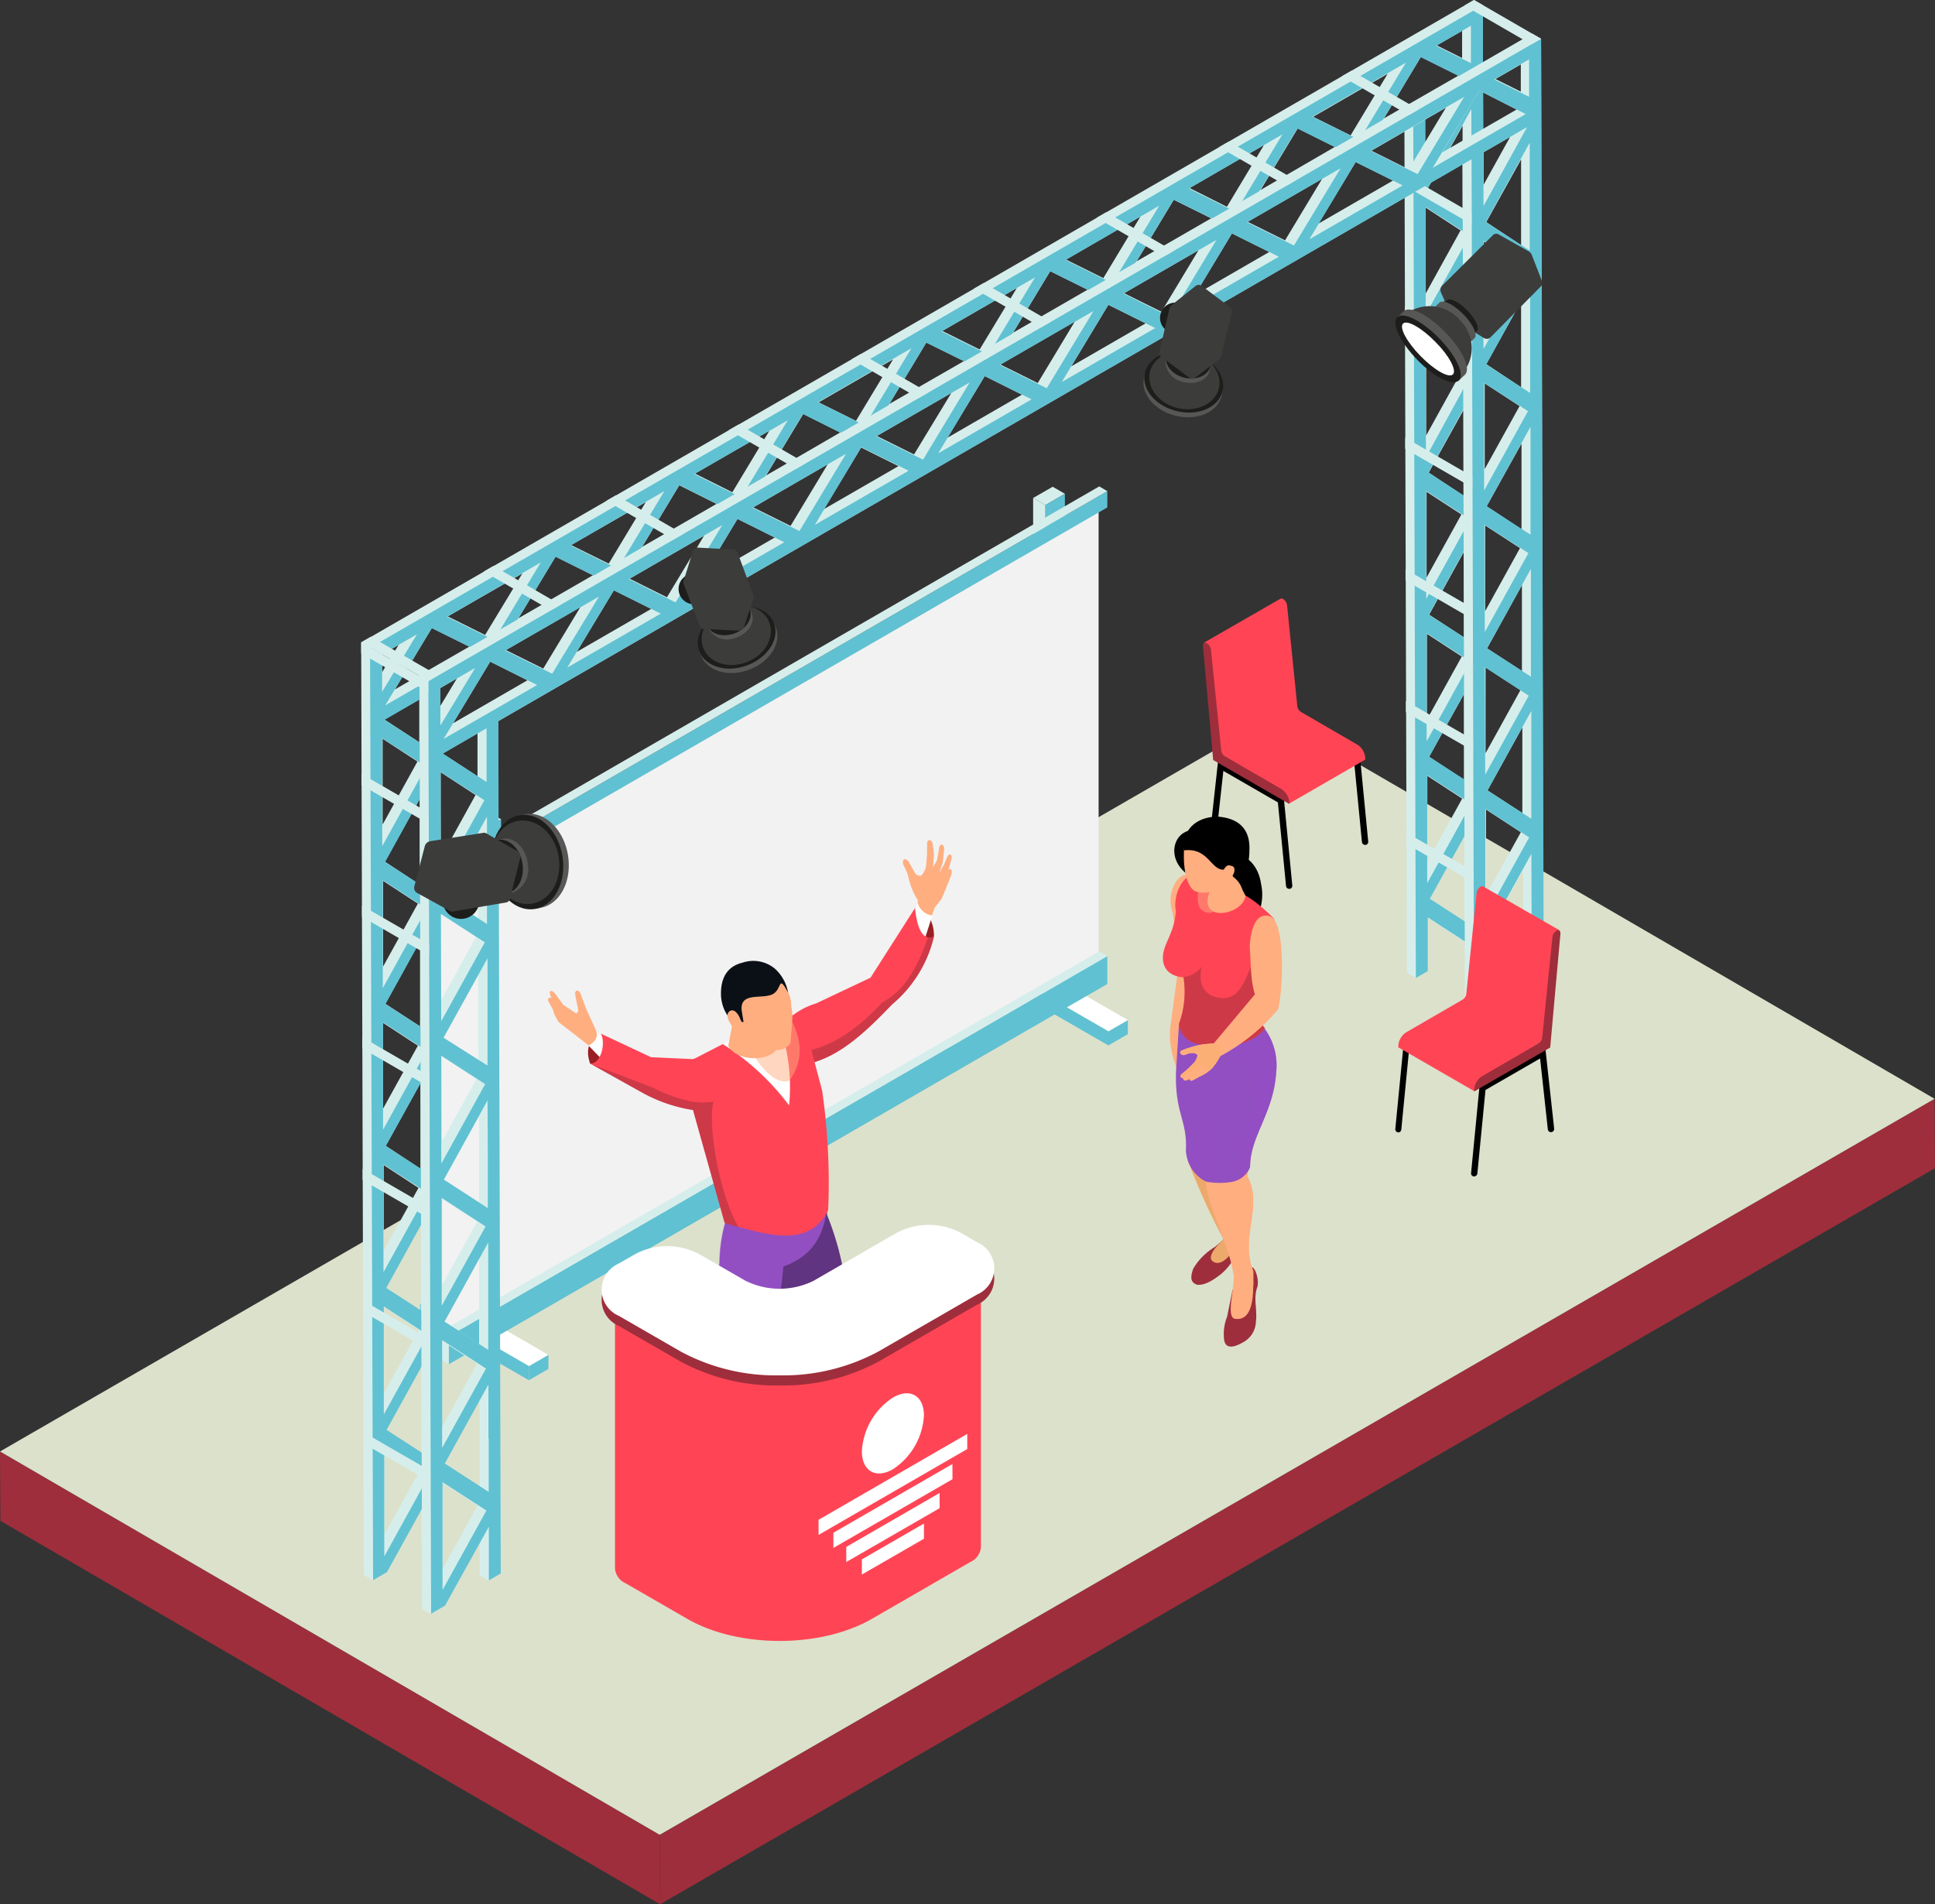 <svg xmlns="http://www.w3.org/2000/svg" viewBox="0 0 277.83 273.42"><rect x="0" y="0" width="277.83" height="273.42" fill="#333333" stroke="none"/><defs><style>.cls-1{isolation:isolate;}.cls-2,.cls-21{fill:#9e2e3b;}.cls-3{fill:#dce1cb;}.cls-4{fill:#60c1d2;}.cls-5{fill:#fff;}.cls-6{fill:#d6eeeb;}.cls-7{fill:#878787;}.cls-8{fill:#f2f2f2;}.cls-12,.cls-9{fill:#3c3c3b;}.cls-10,.cls-13{fill:#1d1d1b;}.cls-11{fill:#575756;}.cls-12,.cls-13,.cls-17,.cls-21,.cls-22{mix-blend-mode:multiply;}.cls-14{fill:#0b1017;}.cls-15{fill:#603480;}.cls-16,.cls-17{fill:#924fc2;}.cls-17,.cls-21,.cls-22{opacity:0.5;}.cls-18{fill:#991f24;}.cls-19,.cls-22{fill:#ffae80;}.cls-20{fill:#ff4555;}.cls-23{fill:#ff612e;}.cls-24{fill:#eda96b;}.cls-25{fill:#fcaf75;}</style></defs><g class="cls-1"><g id="Layer_2" data-name="Layer 2"><g id="Layer_1-2" data-name="Layer 1"><g class="cls-1"><polygon class="cls-2" points="0 208.41 0.06 218.37 94.78 273.42 94.72 263.45 0 208.41"/><polygon class="cls-2" points="94.72 263.45 94.78 273.42 277.83 167.73 277.77 157.77 94.72 263.45"/><polygon class="cls-3" points="0 208.41 94.72 263.45 277.77 157.77 183.05 102.72 0 208.41"/></g><polygon class="cls-4" points="159.14 148.08 159.14 150.11 161.94 148.49 161.94 146.46 159.14 148.08"/><polygon class="cls-5" points="143.52 139.06 159.14 148.08 161.94 146.46 146.32 137.44 143.52 139.06"/><polygon class="cls-4" points="159.14 148.08 159.14 150.11 143.52 141.09 143.52 139.06 159.14 148.08"/><polygon class="cls-6" points="69.14 119.26 67.39 118.24 70.19 116.63 71.95 117.64 69.14 119.26"/><polygon class="cls-4" points="69.14 137.29 69.14 119.26 71.95 117.64 71.95 135.68 69.14 137.29"/><polygon class="cls-7" points="69.14 119.26 67.39 118.24 67.39 136.28 69.14 137.29 69.14 119.26"/><polygon class="cls-6" points="150.1 72.52 148.34 71.5 151.15 69.89 152.9 70.9 150.1 72.52"/><polygon class="cls-4" points="150.1 90.56 150.1 72.52 152.9 70.9 152.9 88.94 150.1 90.56"/><polygon class="cls-6" points="150.1 72.52 148.34 71.5 148.34 89.54 150.1 90.56 150.1 72.52"/><polygon class="cls-4" points="75.94 196.15 75.94 198.18 78.74 196.56 78.74 194.53 75.94 196.15"/><polygon class="cls-5" points="60.32 187.13 75.94 196.15 78.74 194.53 63.12 185.51 60.32 187.13"/><polygon class="cls-4" points="75.94 196.15 75.94 198.18 60.32 189.16 60.32 187.13 75.94 196.15"/><polygon class="cls-8" points="63.19 126.68 63.19 192.54 157.74 137.95 157.74 72.08 63.19 126.68"/><polygon class="cls-4" points="64.43 191.87 64.43 195.89 158.99 141.29 158.99 137.28 64.43 191.87"/><polygon class="cls-6" points="63.27 191.2 64.43 191.87 158.99 137.28 157.83 136.6 63.27 191.2"/><polygon class="cls-6" points="64.43 191.87 64.43 195.89 63.27 195.22 63.27 191.2 64.43 191.87"/><polygon class="cls-4" points="64.43 125.11 64.43 127.45 158.99 72.86 158.99 70.52 64.43 125.11"/><polygon class="cls-6" points="63.27 124.44 64.43 125.11 158.99 70.52 157.83 69.84 63.27 124.44"/><polygon class="cls-7" points="64.43 125.11 64.43 127.45 63.27 126.78 63.27 124.44 64.43 125.11"/><path class="cls-6" d="M51.86,92.25l.38,133.89,1.27.74,2-1.17,5-9.06,0,4.69,1.27.74,1.71-1L63.19,98.71,201.65,18.76,202,139.68l1.27.74,1.71-1,0-7.62,5,3.26,1.27.74,2-1.18L212.91.74,211.64,0Zm3,1.71,2.37-1.36-2.36,3.91ZM204.63,17.05l3.81-2.21-3.8,6.89Zm.57,91.61,5-9,0,12.3Zm0-20.4,5-9.05,0,12.3Zm-.06-20.4,5-9,0,12.31ZM205,47.46l5-9.05,0,12.31ZM205,27.06l5-9,0,12.31ZM206.3,6.52l3.63-2.09v3.9Zm4,125.79-5-3.26,5-9.05Zm-5.36-8.59,0-12.31,5,3.26Zm-.06-20.4,0-12.31,5,3.26Zm-.05-20.4,0-12.3,5,3.25Zm-.06-20.39,0-12.31,5,3.26Zm-.06-20.4,0-12.31,5,3.26Zm4.69-31.27L198.71,17,204,8.19Zm-15.48,8.58-5.37-2.67,10.69-6.17Zm-2.27,1.66L181,27.28l5.33-8.84Zm-15.49,8.59L170.8,27l10.68-6.17Zm-2.26,1.66L163.2,37.52l5.33-8.83Zm-15.48,8.58-5.36-2.66,10.68-6.17Zm-2.27,1.67-10.69,6.17,5.33-8.83Zm-15.49,8.58-5.36-2.66L146,41.35Zm-2.26,1.67L127.7,58,133,49.19ZM122.9,60.43l-5.36-2.66,10.69-6.17Zm-2.27,1.67L110,68.27l5.33-8.83Zm-15.48,8.58L99.79,68l10.69-6.17Zm-2.27,1.67L92.2,78.52l5.33-8.84ZM87.4,80.93,82,78.26,92.72,72.1ZM85.13,82.6,74.44,88.77l5.33-8.84ZM69.65,91.17l-5.36-2.66L75,82.34Zm-2.27,1.68L56.69,99,62,90.18ZM55.49,205.31l5-9.05,0,4.69,0,7.62Zm-.06-20.4,5-9v4.69l0,7.62Zm-.06-20.4,5-9v4.69l0,7.62Zm-.06-20.39,5-9.05v4.68l0,7.62Zm-.05-20.4,5-9,0,4.69,0,7.61Zm-.06-20.4,5-2.9,0,6.16Zm5,108-5,9,0-12.31ZM55.15,200l0-12.31,5,3.26Zm-.06-20.4,0-12.31,5,3.27ZM55,159.19l0-12.32,5,3.27ZM55,138.79l0-12.31,5,3.26Zm-.06-20.4,0-12.31,5,3.26Z"/><path class="cls-4" d="M213.29,134.63l-2,1.18L205,131.72l0,7.71-1.71,1L202.92,18,63.19,98.71l.35,122.38-1.71,1,0-7.71-6.26,11.34-2,1.17L53.13,93,212.91.74ZM55,162.21l6.26-11.34L55,146.79l0,15.42ZM211.35,56.52l-6.26,11.34,6.3,4.08,0-15.42Zm-142.6,37L62,90.18l-6.69,11.1,13.42-7.75Zm88.76-51.25-6.73-3.34L144.09,50l13.42-7.75ZM55,141.81l6.26-11.34-6.3-4.08,0,15.42Zm58.13-81.48L99.69,68.07l6.73,3.35,6.69-11.09Zm91.83,66.41,6.26-11.33-6.3-4.09,0,15.42Zm6.35-90.62L205,47.46l6.3,4.08,0-15.42Zm-6.41,70.23L211.14,95l-6.3-4.09,0,15.43ZM193,21.78l-6.73-3.34-6.69,11.09L193,21.78ZM175.26,32l-6.73-3.34-6.69,11.09L175.26,32Zm26.6-23-13.42,7.75,6.73,3.34,6.69-11.09Zm-71,41-13.42,7.75,6.73,3.34,6.69-11.09ZM86.5,83.28l-6.73-3.35L73.08,91,86.5,83.28ZM61.77,201.69l0-7.72-6.26,11.34,6.3,4.08,0-7.7Zm-6.34-16.78,6.3,4.08,0-7.7,0-7.72-6.26,11.34ZM104.25,73l-6.72-3.35-6.69,11.1L104.25,73Zm79.86-53.7L170.7,27.08l6.72,3.34,6.69-11.09Zm27.12-3.6L205,27.06l6.31,4.08-.05-15.41ZM54.93,121.41l6.26-11.34L54.88,106l0,15.41ZM211.4,76.92l-6.25,11.34,6.3,4.07,0-15.41Zm-6.58,9,6.26-11.34-6.3-4.08,0,15.42Zm0-20.4L211,54.22l-6.31-4.09.05,15.42ZM55.22,223.4l6.25-11.34L55.17,208l0,15.41ZM211.46,97.32l-6.26,11.34,6.31,4.07,0-15.41ZM55.1,182.6l6.26-11.33-6.3-4.08,0,15.41Zm156.46-49.47,0-15.41-6.26,11.33,6.3,4.08ZM55.16,203l6.26-11.33-6.31-4.08,0,15.41ZM166.36,29.58,153,37.33l6.73,3.34,6.68-11.09Zm44.4-18L204,8.19l-6.69,11.09,13.41-7.74ZM148.61,39.83l-13.42,7.75,6.73,3.34,6.69-11.09Zm-8.86,12.7L133,49.19l-6.68,11.09,13.41-7.75Zm-44.4,18L81.94,78.32l6.73,3.35,6.68-11.09ZM122,62.78l-6.72-3.34-6.69,11.09L122,62.78Zm-44.4,18L64.19,88.57l6.73,3.34L77.6,80.83ZM204.71,45.15,211,33.82l-6.3-4.09,0,15.42Zm-149.4,99,6.31,4.07,0-7.7,0-7.71-6.26,11.34Zm.06,20.39,6.3,4.08,0-7.7,0-7.71-6.26,11.33Zm-.11-40.79,6.3,4.07,0-7.7,0-7.71-6.25,11.34Zm-.06-20.4,6.3,4.08,0-7.71-6.28,3.63ZM204.65,24.76l6.25-11.34-6.27,3.63,0,7.71ZM211.2,3.69l-5,2.89,5,2.49V3.69ZM54.86,99.34l5-8.26-5,2.88v5.38Z"/><path class="cls-6" d="M60.23,97.08,60.61,231l1.27.74,2-1.17,5-9.06v4.69l1.27.74,1.71-1-.35-122.38L210,23.59l.34,120.92,1.27.74,1.71-1,0-7.62,5,3.26,1.27.74,2-1.18L221.27,5.57,220,4.83Zm3,1.71,2.37-1.37-2.36,3.92ZM213,21.87l3.82-2.2L213,26.56Zm.58,91.62,5-9.06,0,12.31Zm-.06-20.4,5-9.06,0,12.31Zm-.06-20.4,5-9,0,12.31Zm-.06-20.4,5-9,0,12.31Zm0-20.4,5-9,0,12.31Zm1.32-20.54,3.64-2.1v3.91Zm4,125.79-5-3.26,5-9Zm-5.36-8.59,0-12.31,5,3.26Zm-.06-20.4,0-12.31,5,3.26Zm-.06-20.4,0-12.3,5,3.25Zm-.06-20.4,0-12.3,5,3.26ZM213.06,47l0-12.31,5,3.26Zm4.69-31.27-10.68,6.16L212.4,13Zm-15.48,8.58-5.36-2.67,10.69-6.17ZM200,25.93,189.32,32.1l5.33-8.83Zm-15.49,8.58-5.36-2.66,10.68-6.17Zm-2.27,1.67-10.68,6.17,5.32-8.83Zm-15.48,8.58-5.36-2.66,10.68-6.17Zm-2.27,1.67L153.81,52.6l5.33-8.83ZM149,55l-5.36-2.66,10.68-6.17Zm-2.27,1.67-10.68,6.17L141.39,54Zm-15.49,8.58L125.9,62.6l10.69-6.17ZM129,66.93,118.31,73.1l5.33-8.84Zm-15.49,8.58-5.36-2.66,10.69-6.18Zm-2.27,1.67-10.68,6.17,5.33-8.84ZM95.76,85.76,90.4,83.09l10.69-6.17ZM93.5,87.43,82.81,93.6l5.33-8.84ZM78,96l-5.36-2.66,10.69-6.17Zm-2.27,1.68-10.68,6.17L70.38,95ZM63.85,210.14l5-9v4.69l0,7.62Zm-.06-20.4,5-9.05v4.69l0,7.62Zm0-20.4,5-9.05,0,4.69,0,7.62ZM63.68,149l5-9v4.68l0,7.62Zm-.06-20.4,5-9.05v4.68l0,7.62Zm-.06-20.4,5-2.9v6.16Zm5,108-5,9.06,0-12.31Zm-5.06-11.34,0-12.31,5,3.26Zm0-20.4,0-12.31,5,3.26ZM63.4,164l0-12.32,5,3.26Zm-.06-20.4,0-12.32,5,3.27Zm-.06-20.4,0-12.31,5,3.26Z"/><path class="cls-4" d="M221.65,139.46l-2,1.18-6.3-4.09,0,7.71-1.71,1-.35-122.39L71.55,103.54l.35,122.38-1.71,1,0-7.71L63.9,230.54l-2,1.17L61.5,97.81,221.27,5.57ZM63.41,167l6.25-11.34-6.3-4.08,0,15.42ZM219.71,61.35l-6.26,11.34,6.3,4.08,0-15.42Zm-142.6,37L70.38,95,63.69,106.1l13.42-7.74Zm88.76-51.25-6.73-3.34-6.69,11.09,13.42-7.75ZM63.35,146.64l6.26-11.34-6.31-4.08.05,15.42Zm58.12-81.48L108.05,72.9l6.73,3.35,6.69-11.09Zm91.83,66.41,6.26-11.33-6.3-4.09,0,15.42ZM219.65,41l-6.26,11.34,6.31,4.08,0-15.42Zm-6.4,70.22,6.25-11.33-6.3-4.09.05,15.42ZM201.38,26.61l-6.73-3.34L188,34.36l13.42-7.75ZM183.62,36.86l-6.73-3.34L170.2,44.61l13.42-7.75Zm26.61-22.95-13.42,7.75L203.54,25l6.69-11.09Zm-71,41L125.8,62.65,132.53,66l6.69-11.09ZM94.87,88.11l-6.73-3.35L81.45,95.85l13.42-7.74ZM70.13,206.52l0-7.72-6.26,11.34,6.3,4.08,0-7.7Zm-6.34-16.78,6.31,4.08,0-7.7,0-7.72-6.26,11.34ZM112.61,77.86l-6.72-3.35L99.2,85.6l13.41-7.74Zm79.87-53.7-13.42,7.75,6.73,3.34,6.69-11.09Zm27.12-3.6-6.26,11.33,6.3,4.08,0-15.41ZM63.29,126.24l6.26-11.34-6.3-4.07,0,15.41ZM219.77,81.75l-6.26,11.34,6.3,4.07,0-15.41Zm-6.58,9,6.26-11.33-6.31-4.08.05,15.41Zm-.06-20.39,6.26-11.33L213.09,55l0,15.42ZM63.58,228.23l6.26-11.34-6.3-4.07,0,15.41ZM219.83,102.15l-6.26,11.34,6.3,4.07,0-15.41ZM63.46,187.43l6.26-11.33L63.42,172l0,15.41ZM219.93,138l-.05-15.41-6.25,11.33,6.3,4.08ZM63.52,207.83l6.26-11.33-6.3-4.08,0,15.41ZM174.72,34.41l-13.41,7.74L168,45.5l6.68-11.09Zm44.4-18L212.4,13l-6.69,11.09,13.41-7.74ZM157,44.66,143.56,52.4l6.73,3.35L157,44.66Zm-8.85,12.7L141.39,54l-6.68,11.09,13.41-7.75Zm-44.4,18L90.31,83.15,97,86.5l6.69-11.09Zm26.65-7.8-6.73-3.35L117,75.36l13.42-7.75ZM86,85.66,72.55,93.4l6.73,3.34L86,85.66ZM213.07,50l6.26-11.33L213,34.56l0,15.42ZM63.68,149,70,153l0-7.7,0-7.71L63.68,149Zm.06,20.39,6.3,4.08,0-7.7L70,158l-6.25,11.33Zm-.12-40.79,6.3,4.07,0-7.7,0-7.71-6.26,11.34Zm-.06-20.4,6.3,4.08,0-7.71-6.28,3.63ZM213,29.59l6.26-11.34L213,21.87l0,7.72Zm6.55-21.07-5,2.89,5,2.49,0-5.38ZM63.23,104.17l5-8.27-5,2.89,0,5.38Z"/><polygon class="cls-6" points="210.25 0.8 219.88 6.37 221.27 5.57 211.64 0 210.25 0.8"/><polygon class="cls-6" points="192.65 10.96 202.28 16.53 203.68 15.72 194.04 10.16 192.65 10.96"/><polygon class="cls-6" points="175.05 21.12 184.69 26.68 186.08 25.88 176.44 20.32 175.05 21.12"/><polygon class="cls-6" points="157.45 31.27 167.09 36.84 168.48 36.04 158.84 30.47 157.45 31.27"/><polygon class="cls-6" points="139.86 41.43 149.49 47 150.88 46.2 141.25 40.63 139.86 41.43"/><polygon class="cls-6" points="122.26 51.59 131.89 57.16 133.28 56.35 123.65 50.79 122.26 51.59"/><polygon class="cls-6" points="104.66 61.75 114.29 67.31 115.68 66.51 106.05 60.95 104.66 61.75"/><polygon class="cls-6" points="87.06 71.91 96.69 77.47 98.08 76.67 88.45 71.1 87.06 71.91"/><polygon class="cls-6" points="69.46 82.06 79.1 87.63 80.48 86.83 70.85 81.26 69.46 82.06"/><polygon class="cls-6" points="51.86 92.22 61.5 97.79 62.89 96.98 53.25 91.42 51.86 92.22"/><polygon class="cls-6" points="51.86 92.22 61.5 97.79 61.5 99.39 51.86 93.82 51.86 92.22"/><polygon class="cls-6" points="51.91 111.12 61.55 116.69 61.55 118.29 51.91 112.73 51.91 111.12"/><polygon class="cls-6" points="51.97 130.03 61.6 135.59 61.6 137.2 51.97 131.63 51.97 130.03"/><polygon class="cls-6" points="52.02 148.93 61.65 154.5 61.65 156.1 52.02 150.53 52.02 148.93"/><polygon class="cls-6" points="52.07 167.83 61.7 173.4 61.7 175 52.07 169.44 52.07 167.83"/><polygon class="cls-6" points="52.12 186.73 61.75 192.3 61.75 193.9 52.12 188.34 52.12 186.73"/><polygon class="cls-6" points="52.17 205.64 61.8 211.2 61.8 212.81 52.17 207.24 52.17 205.64"/><polygon class="cls-6" points="204.59 26.73 211.29 30.6 211.29 32.2 203.2 27.53 204.59 26.73"/><polygon class="cls-6" points="201.71 43.94 211.34 49.5 211.34 51.11 201.71 45.54 201.71 43.94"/><polygon class="cls-6" points="201.76 62.84 211.4 68.41 211.4 70.01 201.76 64.44 201.76 62.84"/><polygon class="cls-6" points="201.81 81.74 211.45 87.31 211.45 88.91 201.81 83.34 201.81 81.74"/><polygon class="cls-6" points="201.86 100.64 211.5 106.21 211.5 107.81 201.86 102.25 201.86 100.64"/><polygon class="cls-6" points="201.91 119.55 211.55 125.11 211.55 126.72 201.91 121.15 201.91 119.55"/><path class="cls-9" d="M208.11,44.73,206.9,42a.89.89,0,0,1,.19-1l7.27-7.24a.67.67,0,0,1,.82-.1l4.36,2.46a1,1,0,0,1,.38.44l1.49,3.84a.63.63,0,0,1-.14.69L214,48.44a.74.74,0,0,1-.9.11l-2-1.22Z"/><path class="cls-10" d="M210.66,44.56c-1.19-1.21-2.49-1.85-2.92-1.44l-.73.67.37.37a5.87,5.87,0,0,0,1.45,2.17,6,6,0,0,0,2.11,1.49l.37.37.73-.67C212.47,47.1,211.85,45.78,210.66,44.56Z"/><path class="cls-10" d="M209.93,45.23c1.19,1.22,1.81,2.54,1.38,3s-1.73-.23-2.92-1.45-1.81-2.53-1.38-3S208.74,44,209.93,45.23Z"/><path class="cls-11" d="M210.11,45.13c-1.39-1.41-2.91-2.17-3.41-1.69l-.84.79.42.43a8.21,8.21,0,0,0,4.16,4.26l.42.44.85-.79C212.21,48.08,211.49,46.54,210.11,45.13Z"/><path class="cls-10" d="M209.26,45.91c1.38,1.42,2.1,3,1.61,3.44s-2-.27-3.41-1.68-2.1-3-1.61-3.44S207.87,44.5,209.26,45.91Z"/><path class="cls-9" d="M202.4,44.73a5.72,5.72,0,0,1,7.34,1.38,5.55,5.55,0,0,1,.61,7Z"/><path class="cls-11" d="M207.51,47.7c2.45,2.5,3.72,5.22,2.85,6.08s-3.57-.47-6-3-3.72-5.22-2.84-6.08S205.07,45.2,207.51,47.7Z"/><polygon class="cls-11" points="201.51 44.73 200.61 45.58 209.46 54.64 210.35 53.79 201.51 44.73"/><path class="cls-10" d="M206.62,48.56c2.45,2.5,3.72,5.22,2.84,6.07s-3.57-.47-6-3-3.72-5.21-2.85-6.07S204.17,46.06,206.62,48.56Z"/><path class="cls-12" d="M212.83,44.88l.93,2.44a.36.36,0,0,0,.59.13L220.74,41a.53.53,0,0,0,.11-.56l-1-2.64a.28.28,0,0,0-.45-.11L213,44.16A.69.69,0,0,0,212.83,44.88Z"/><path class="cls-5" d="M206.09,49.08c2,2,3.1,4.11,2.52,4.68s-2.65-.6-4.63-2.62-3.11-4.11-2.53-4.68S204.11,47.06,206.09,49.08Z"/><path class="cls-13" d="M68.82,129.28a2.62,2.62,0,1,1-2.65-2.58A2.62,2.62,0,0,1,68.82,129.28Z"/><path class="cls-11" d="M81.66,123.85c-.16-3.73-2.6-6.85-5.44-7a3.69,3.69,0,0,0-.88.07l-.79.15,0,.08c-2,.84-3.33,3.29-3.2,6.26.16,3.73,2.6,6.85,5.44,7h.07l0,.08.79-.15C80.09,129.89,81.81,127.19,81.66,123.85Z"/><path class="cls-10" d="M80.87,124c.16,3.73-2,6.67-4.85,6.56s-5.28-3.23-5.44-7,2-6.67,4.85-6.56S80.71,120.27,80.87,124Z"/><path class="cls-9" d="M80.31,124c.1,3.31-2,5.91-4.74,5.8s-5-2.88-5.1-6.19,2-5.91,4.74-5.8S80.21,120.68,80.31,124Z"/><path class="cls-11" d="M75.81,124.4c-.09-2.13-1.48-3.9-3.1-4a6.84,6.84,0,0,0-.79.12l-.45.08v.05a3.57,3.57,0,0,0-1.82,3.57c.09,2.12,1.48,3.9,3.1,4,0,0,.5,0,.5,0l.16,0A3.5,3.5,0,0,0,75.81,124.4Z"/><path class="cls-10" d="M75.07,124.56c.09,2.13-1.15,3.8-2.77,3.74s-3-1.84-3.09-4,1.14-3.8,2.76-3.73S75,122.44,75.07,124.56Z"/><path class="cls-9" d="M74.7,123.17l-1.48,5.9a.69.69,0,0,1-.55.51L65,130.88a.67.67,0,0,1-.39-.07l-4.72-2.6a.83.83,0,0,1-.4-.94l1.5-5.76a1,1,0,0,1,.8-.73l7.64-1.2a.62.62,0,0,1,.38.07l4.54,2.6A.83.83,0,0,1,74.7,123.17Z"/><path class="cls-12" d="M67,124.83,65.58,130a.22.22,0,0,0,.25.27l6.75-1.06a.43.43,0,0,0,.35-.32l1.3-5a.25.25,0,0,0-.28-.32l-6.57,1A.49.49,0,0,0,67,124.83Z"/><path class="cls-12" d="M60.14,127.61,64,129.76a.31.31,0,0,0,.45-.18l1.35-4.86a.48.48,0,0,0-.23-.54L61.63,122a.22.22,0,0,0-.33.14l-1.36,5A.41.41,0,0,0,60.14,127.61Z"/><path class="cls-10" d="M100.09,86.71a2.2,2.2,0,1,1,1.69-2.62A2.21,2.21,0,0,1,100.09,86.71Z"/><path class="cls-11" d="M106.72,96.42c3.06-.76,5.23-3.29,4.85-5.66a3.23,3.23,0,0,0-.2-.71l-.26-.64-.07,0c-1-1.5-3.27-2.2-5.7-1.59-3.06.75-5.23,3.29-4.85,5.65,0,0,0,0,0,.06l-.07,0,.26.63C101.47,96.13,104,97.1,106.72,96.42Z"/><path class="cls-10" d="M106.47,95.79c-3.06.76-5.85-.55-6.24-2.92s1.79-4.9,4.85-5.65,5.85.54,6.23,2.91S109.53,95,106.47,95.79Z"/><path class="cls-9" d="M106.38,95.33c-2.73.63-5.23-.69-5.59-3s1.54-4.62,4.26-5.26,5.23.69,5.59,3S109.1,94.69,106.38,95.33Z"/><path class="cls-11" d="M105.29,91.67c1.75-.43,3-1.87,2.76-3.22a4.83,4.83,0,0,0-.22-.64l-.15-.36a3.14,3.14,0,0,0-3.29-.89c-1.74.43-3,1.88-2.76,3.23,0,0,.11.4.11.4l.06.13A2.93,2.93,0,0,0,105.29,91.67Z"/><path class="cls-10" d="M105,91.09c-1.74.43-3.33-.31-3.55-1.66s1-2.8,2.76-3.23,3.34.31,3.55,1.66S106.78,90.66,105,91.09Z"/><path class="cls-9" d="M106.12,90.55,101,90.31a.56.56,0,0,1-.5-.37l-2.36-6.15a.45.45,0,0,1,0-.34l1.36-4.34a.69.69,0,0,1,.7-.48l5,.27a.84.84,0,0,1,.74.55l2.26,6.11a.5.5,0,0,1,0,.32l-1.39,4.19A.71.71,0,0,1,106.12,90.55Z"/><path class="cls-12" d="M103.46,84.44,99,84.15a.18.18,0,0,0-.19.25l2,5.4a.37.37,0,0,0,.32.24l4.4.23a.22.22,0,0,0,.21-.29l-1.92-5.26A.42.42,0,0,0,103.46,84.44Z"/><path class="cls-12" d="M100,79.25l-1.13,3.57a.25.25,0,0,0,.23.33l4.23.31a.41.41,0,0,0,.42-.28L105,79.54a.19.19,0,0,0-.17-.25l-4.4-.28A.36.36,0,0,0,100,79.25Z"/><path class="cls-10" d="M167.94,47.69a2.2,2.2,0,1,1,2.86-1.22A2.2,2.2,0,0,1,167.94,47.69Z"/><path class="cls-11" d="M168,59.45c3,1.08,6.18.2,7.18-2a3.05,3.05,0,0,0,.24-.7l.14-.67-.07,0c0-1.81-1.49-3.65-3.84-4.51-3-1.08-6.18-.2-7.18,2l0,.05h-.07l-.14.66C163.81,56.27,165.36,58.48,168,59.45Z"/><path class="cls-10" d="M168.14,58.78c-3-1.08-4.54-3.72-3.53-5.9s4.22-3.06,7.18-2,4.54,3.73,3.53,5.91S171.1,59.87,168.14,58.78Z"/><path class="cls-9" d="M168.32,58.35c-2.61-1-3.94-3.49-3-5.57s3.87-3,6.48-2,3.94,3.49,3,5.58S170.94,59.35,168.32,58.35Z"/><path class="cls-11" d="M169.47,54.72c1.69.62,3.52.11,4.09-1.13a5.19,5.19,0,0,0,.17-.65l.08-.38A3.12,3.12,0,0,0,171.58,50c-1.68-.61-3.52-.11-4.09,1.13-.05,0-.13.4-.13.4l0,.14A3,3,0,0,0,169.47,54.72Z"/><path class="cls-10" d="M169.58,54.09c-1.68-.62-2.58-2.13-2-3.37S170,49,171.66,49.6s2.59,2.12,2,3.36S171.27,54.7,169.58,54.09Z"/><path class="cls-9" d="M170.79,54.25l-4.12-3.07a.55.55,0,0,1-.21-.59l1.48-6.42a.53.53,0,0,1,.18-.28l3.56-2.84a.71.71,0,0,1,.86,0l4,3a.83.83,0,0,1,.31.87l-1.55,6.33a.48.48,0,0,1-.17.27l-3.5,2.69A.69.69,0,0,1,170.79,54.25Z"/><path class="cls-12" d="M172,47.7,168.46,45a.18.18,0,0,0-.29.1l-1.36,5.6A.38.38,0,0,0,167,51l3.51,2.65a.22.22,0,0,0,.34-.12l1.35-5.44A.42.42,0,0,0,172,47.7Z"/><path class="cls-12" d="M172.05,41.47l-2.93,2.32a.26.26,0,0,0,0,.41l3.34,2.62a.39.39,0,0,0,.5,0l3-2.35a.19.19,0,0,0,0-.3l-3.5-2.7A.35.35,0,0,0,172.05,41.47Z"/><path class="cls-14" d="M116.31,206.63v3.79a5.07,5.07,0,0,0-.64,3.42c.76,1,2.27,1.22,3.88,1.32,1.83,1.33,3.71,2.47,5.39,2.42,1.87.32,4.79-1.27,3.75-2.87-.74-1.13-2.59-1.6-5-2.51s-2-1.74-2-1.74l-1-3.83Z"/><path class="cls-15" d="M111.15,181.58c.31,3.72,2,8.3,4.52,12.87-1.92,3.49,0,10.2-.34,16.15.27,2.46,5.06,2.81,6.43-.14a105.11,105.11,0,0,1,0-18.61,41.84,41.84,0,0,0-3-17.39v-5.29l-10.56,8.37Z"/><path class="cls-14" d="M99.1,215.26l-.18,2.41-.18,2.24a16.84,16.84,0,0,0,1.05,4.88,3.61,3.61,0,0,0,3.15,2.37l2.69-.41c.8-.51.84-1.36.18-2.51l-2-3.87-.55-2.06-.13-3.37Z"/><path class="cls-16" d="M112.47,181.85c-.56,6.74-1.82,12.86-5,17.25a89.1,89.1,0,0,0-3,18.57c-.32,1.63-5.34,2.33-5.8.05a55.43,55.43,0,0,1-.38-5.63c-.08-6,1-11.88,3.94-16.27a58.71,58.71,0,0,1,1.1-14.42,22.47,22.47,0,0,1,1.17-7,13.57,13.57,0,0,1,.74-1.74A19.51,19.51,0,0,0,108,173h.15a14.26,14.26,0,0,0,10.63-3.85C119.08,174.76,118.36,179.76,112.47,181.85Z"/><path class="cls-17" d="M108.21,172.93l-.07.09a15.93,15.93,0,0,0-3.58,8.2,36,36,0,0,0-.78,15.14c-3.11,3.58-4.68,9.2-5.56,15.73-.08-6,1-11.88,3.94-16.27a58.71,58.71,0,0,1,1.1-14.42,22.47,22.47,0,0,1,1.17-7L108,173Z"/><path class="cls-18" d="M131.41,130.34l-.14,4.13,1.65.73,1.18-.73C134.12,132.66,133.41,130.79,131.41,130.34Z"/><path class="cls-19" d="M130.9,131.75l.92-2.43a10,10,0,0,1-1.3-3,6.6,6.6,0,0,0-.75-2c-.38-.81.12-1.34.69-.6l1,1.76a1,1,0,0,0,.79.27,2.92,2.92,0,0,0,.71-1.3l.15-1.88v-1.44c0-.61.62-.73.8,0l.18,1.53-.13,1.86.58-1,.31-1.78c.07-.61.66-.65.72.11l-.21,2-.51,1.47.72-1.23.44-1.06c.33-.65.79-.29.58.41l-.44,1.57c.27-.56.72-.1.39.75l-.8,2-.56,1.33-.95,1.19-1.61,4.25Z"/><path class="cls-5" d="M130.9,131.75l1.79,3.35,1.17-3.64a2.59,2.59,0,0,1-2.13-1.9Z"/><path class="cls-20" d="M134.1,134.47a18.12,18.12,0,0,1-6,9.74c-3.43,3.56-6.94,7-11.17,8.3l-.79.53-1.32.9-1.56-7.68a10.37,10.37,0,0,1,3.93-2.19l7.8-3.69,6.39-10c.16,1.58.57,3.95,1.87,4.21A1.5,1.5,0,0,0,134.1,134.47Z"/><path class="cls-21" d="M134.1,134.47a18.12,18.12,0,0,1-6,9.74c-3.43,3.56-6.94,7-11.17,8.3l-.79.53-.14-2.2c3.71-.68,7.46-3.41,10.66-6.9,3.29-1.73,5.16-5.24,6.59-9.38A1.61,1.61,0,0,0,134.1,134.47Z"/><path class="cls-18" d="M84.73,152.73c-.79-2.35.07-3.48,1.37-4.28L88,151l-.92,1.9Z"/><path class="cls-19" d="M86.75,152.33,84.5,150.1l-2.1-1.65-2.19-1.69-.64-1.14-.13-.55-.54-1c-.44-.61-.09-1,.29-.74l-.16-.41c-.3-.75.17-.83.62-.32l1.25,1.7,1.87,1.24.27-.42-.43-2.19c-.18-.73.39-1,.72-.3l.81,2.18L85.6,148l2.1,1.53Z"/><path class="cls-5" d="M85.6,148c.3.91-.12,1.6-1.1,2.13L87,152.7l1.16-2.83Z"/><path class="cls-20" d="M99.51,152.11v7.29l4.54,16.2c5.85,1.64,12.11,3.78,14.86-1.84a92.54,92.54,0,0,0-.87-17.18l-1.55-5.84-2.6-5-7.26,2.71Z"/><path class="cls-20" d="M102.35,159a6.38,6.38,0,0,1-2.84.37,22,22,0,0,1-7.39-2.55l-7.39-4.12c1.42.18,2.32-2.73,1.55-4.28l7.21,3.38,6,.27a3,3,0,0,1,3.56,1.64C104.24,156.62,103.92,158.32,102.35,159Z"/><path class="cls-5" d="M103.78,149.92a35.87,35.87,0,0,1,9.52,8.8,26.7,26.7,0,0,0-1.75-12.48A27.74,27.74,0,0,0,103.78,149.92Z"/><path class="cls-19" d="M104.56,150.15l1-5.12,4.78-.46,1.34,5C112.2,152.33,106,152.89,104.56,150.15Z"/><path class="cls-22" d="M106.72,147.72c.34,3,4.2,8.63,6.67,7.39,2-2.87,1.76-5.77.18-8.71Z"/><path class="cls-19" d="M106.53,147.6l.35.52,1,1.42a1.47,1.47,0,0,0,.89.61l2.74.62a2.28,2.28,0,0,0,1.78-.74.77.77,0,0,0,.22-.52c.13-1.81.46-3.94.09-4.94l0-.37a5.28,5.28,0,0,0-.57-2.06l-1.2-2a4.84,4.84,0,0,0-4.84-1.87,4.61,4.61,0,0,0-3,3.37,5.62,5.62,0,0,0,.92,4Z"/><path class="cls-14" d="M105,146.5l1.76.26-.27-1.71c-.27-2.81,3.28-1.41,4.66-2.43,1.13-.84.61-2.65,2-.11a6,6,0,0,0-1.9-3.43,4.85,4.85,0,0,0-4.63-.86c-2.35.57-3.07,2.36-3.1,4.29A5.63,5.63,0,0,0,105,146.5Z"/><path class="cls-19" d="M105.61,145.27a.81.81,0,0,0-.55-.2.74.74,0,0,0-.61.74,2,2,0,0,0,.32,1,3.44,3.44,0,0,0,.54.77,1.26,1.26,0,0,0,.84.4.4.4,0,0,0,.32-.1.44.44,0,0,0,.09-.18,2.23,2.23,0,0,0-.3-1.42A2.29,2.29,0,0,0,105.61,145.27Z"/><path class="cls-21" d="M84.73,152.73l7.39,4.12a22,22,0,0,0,7.39,2.55l4.54,16.2,2,.58c-2.68-4.52-4.21-13.59-3.76-17.16,0-.28.1-.57.16-.84a10.33,10.33,0,0,1-3,0,20.79,20.79,0,0,1-5.66-2Z"/><path class="cls-20" d="M112.81,191.92,88.3,186.63v38.6a2.56,2.56,0,0,0,1.5,2.09l8.88,5.12c7.32,4.23,19.19,4.23,26.51,0l14.15-8.17a2.56,2.56,0,0,0,1.5-2.09v-38.6Z"/><path class="cls-23" d="M106.07,187l-6.65-3.84a8,8,0,0,0-7.24,0l-2.38,1.37a2.21,2.21,0,0,0,0,4.18l8.88,5.12c7.32,4.23,19.19,4.23,26.51,0l14.15-8.17a2.21,2.21,0,0,0,0-4.18L137,180.12a8,8,0,0,0-7.24,0L117.8,187A13,13,0,0,1,106.07,187Z"/><path class="cls-2" d="M111.93,198.93a28.84,28.84,0,0,1-14.21-3.43l-8.88-5.12a4.09,4.09,0,0,1,0-7.5l2.38-1.38a9.92,9.92,0,0,1,9.16,0l6.65,3.84a11,11,0,0,0,9.81,0l11.93-6.88a9.85,9.85,0,0,1,9.16,0l2.37,1.37a4.09,4.09,0,0,1,0,7.5l-14.15,8.17A28.91,28.91,0,0,1,111.93,198.93Z"/><path class="cls-5" d="M111.93,197.48a28.73,28.73,0,0,1-14.21-3.43l-8.88-5.12a4.09,4.09,0,0,1,0-7.5l2.38-1.37a9.85,9.85,0,0,1,9.16,0l6.65,3.83a11,11,0,0,0,9.81,0L128.77,177a9.85,9.85,0,0,1,9.16,0l2.37,1.37a4.09,4.09,0,0,1,0,7.5l-14.15,8.17A28.8,28.8,0,0,1,111.93,197.48Z"/><path class="cls-5" d="M123.75,208.38c0,2.84,2,4,4.46,2.58a9.87,9.87,0,0,0,4.45-7.72c0-2.84-2-4-4.45-2.57A9.84,9.84,0,0,0,123.75,208.38Z"/><polygon class="cls-5" points="117.53 220.39 138.88 208.06 138.88 205.89 117.53 218.22 117.53 220.39"/><polygon class="cls-5" points="119.66 222.26 136.76 212.39 136.75 210.21 119.66 220.08 119.66 222.26"/><polygon class="cls-5" points="121.51 224.28 134.91 216.55 134.91 214.37 121.51 222.11 121.51 224.28"/><polygon class="cls-5" points="123.75 226.08 132.66 220.94 132.66 218.76 123.75 223.9 123.75 226.08"/><path d="M200.74,162.6a.46.46,0,0,0,.46-.41l1.17-12,7.83-4.52,1.11,10.18a.46.46,0,0,0,.51.4.45.45,0,0,0,.4-.5L211,144.17l-9.44,5.45-1.22,12.48a.45.45,0,0,0,.41.49Z"/><path class="cls-20" d="M213,127.3a.39.39,0,0,0-.41,0,1.28,1.28,0,0,0-.58.92l-1.48,14.48a1.14,1.14,0,0,1-.51.82l-8.14,4.72a2.48,2.48,0,0,0-1.11,1.93v.21l10.93,6.31,10.2-6.83,2-16.3L213,127.31Z"/><path d="M211.67,168.91a.46.46,0,0,0,.45-.41l1.17-12,7.84-4.52,1.11,10.18a.46.46,0,0,0,.5.4.47.47,0,0,0,.41-.5l-1.27-11.57-9.45,5.46-1.21,12.48a.44.44,0,0,0,.41.49Z"/><path class="cls-2" d="M211.67,156.71l10.91-6.3,1.47-16.36c0-.42-.22-.61-.57-.41a1.29,1.29,0,0,0-.58.92L221.43,149a1.12,1.12,0,0,1-.52.82l-8.13,4.72a2.48,2.48,0,0,0-1.11,1.93Z"/><path d="M196,121.31a.45.45,0,0,1-.45-.41l-1.17-12-7.83-4.52-1.12,10.18a.46.46,0,0,1-.5.4.45.45,0,0,1-.4-.5l1.26-11.57,9.45,5.46,1.21,12.48a.44.44,0,0,1-.41.49Z"/><path class="cls-20" d="M183.81,86a.41.41,0,0,1,.41,0,1.29,1.29,0,0,1,.58.92l1.47,14.48a1.12,1.12,0,0,0,.52.82l8.13,4.72a2.48,2.48,0,0,1,1.11,1.93v.2l-10.92,6.31-10.21-6.82-2-16.3L183.79,86Z"/><path d="M185.1,127.62a.45.45,0,0,1-.45-.41l-1.17-12-7.83-4.52-1.12,10.17a.47.47,0,0,1-.5.41.45.45,0,0,1-.4-.5l1.27-11.57,9.44,5.45,1.21,12.48a.45.45,0,0,1-.4.5Z"/><path class="cls-2" d="M185.11,115.43l-10.92-6.3-1.47-16.37c0-.41.23-.6.57-.4a1.29,1.29,0,0,1,.58.91l1.48,14.49a1.14,1.14,0,0,0,.51.82L184,113.3a2.45,2.45,0,0,1,1.12,1.93Z"/><path class="cls-19" d="M172,126.2c1.2,2.36,1.09,7,.88,11.94.08,3-1.09,5.72-2.79,9.56l-1.18,5.55a13,13,0,0,1-.92-5.42c.53-3.89.88-6.57,1.36-10.09l-1-6.83C167.25,128,169.59,123.91,172,126.2Z"/><path d="M174.44,120.13c-2.59.37-3.09,3.49-4.05,5.33C166.59,122.59,169.28,116.87,174.44,120.13Z"/><path class="cls-2" d="M177.6,179.8a8.11,8.11,0,0,1-2.3,3.15c-1.27,1-2.45,1.65-3.45,1.51-1-.36-.91-1.17-.53-2.29a9,9,0,0,1,3.12-3.13s1.5-1.28,1.5-1.34S177.6,179.8,177.6,179.8Z"/><path class="cls-24" d="M170.58,166.71a94.11,94.11,0,0,0,5.1,11.24s-2.65,2.31-1.56,3.15c1.62,1.23,3.69-2.66,3.69-2.66l-3.07-10.72Z"/><path class="cls-2" d="M179.66,181.8l.05.15c.47,0,1.06,1.56.85,2.75-.66,1.76,0,3.15-.24,5.14a3.46,3.46,0,0,1-1.56,2.73c-1.62,1-2.82,1.15-3-.22a6.68,6.68,0,0,1,.43-3.29l.77-3.81Z"/><path class="cls-19" d="M177.36,189.37c2.21.28,2.57-2.44,2.59-4.85,0-.72,0-1.41,0-2-2-4.93,1.5-9.36-.87-13.65l.31-1.76.8-4.7-5.68-.68-1,5.21-.36,3.1c.63,4.14,3.4,8.79,4,13.22C177.19,185.31,176,189.21,177.36,189.37Z"/><path class="cls-19" d="M176.75,169.64c2.63,2.09.3,10.84,3.2,14.88,0-.72,0-1.41,0-2-2-4.93,1.5-9.36-.87-13.65l.31-1.76C178.2,168.22,176.75,169.64,176.75,169.64Z"/><path class="cls-16" d="M168.85,153.83c-.17,6.08,1.59,6.91,1.43,11.15a3.55,3.55,0,0,0,.11,1.05,5.31,5.31,0,0,0,2.59,3.54,2.43,2.43,0,0,0,.38.13,10.79,10.79,0,0,0,3.51,0,3.5,3.5,0,0,0,2.62-2.11c0-4.51,3.38-7.68,3.75-13.65a8.9,8.9,0,0,0-2.06-6.72l-2,0-9.9-.16Z"/><path class="cls-17" d="M180.28,159.94c-2.07,3.14-2.21,7.53-3.53,9.7l.12,0a3.5,3.5,0,0,0,2.62-2.11c0-4.51,3.38-7.68,3.75-13.65a8.9,8.9,0,0,0-2.06-6.72l-2,0-5.5,3c3,.74,5.67,1.89,6.74,4.9L180,157Z"/><path d="M175.63,122.45c3.61-.3,5.13,2.21,5.44,4.49a7.18,7.18,0,0,1-1.31,5.87,21,21,0,0,1-2.86,3c-1.26-5.9,1.63-9.39.55-11.14a4,4,0,0,0-1.84-1.37Z"/><path class="cls-20" d="M169.93,140.33a13.39,13.39,0,0,1-.65,6.67,3.3,3.3,0,0,0,3,2.93c4.18.78,7.68-.1,9.35-2.29-1.51-1.56-1.49-3.93-.52-6.13a12.78,12.78,0,0,0,1.53-4,19.8,19.8,0,0,0,.29-5.6c-2-2-4.09-3.73-6.46-4.25l-5.24-2c-1.57.22-2.82,3-2.4,5.14-.21,3.26-1.81,4.63-1.86,6.65C166.94,139.13,168,140.19,169.93,140.33Z"/><path class="cls-21" d="M169.28,147a3.3,3.3,0,0,0,3,2.93c4.18.78,7.68-.1,9.35-2.29-1.51-1.56-1.49-3.93-.52-6.13a12.78,12.78,0,0,0,1.53-4l-2.44-.07c-1.49,3.22-2.14,6.39-5.3,5.8-2.19-.41-2.88-2.23-2.35-4.45a3.94,3.94,0,0,1-2.62,1.5A13.39,13.39,0,0,1,169.28,147Z"/><path class="cls-19" d="M178.84,128.63a8.29,8.29,0,0,1-1.06-3.72l-4.17.34,0,3C172.1,132.53,178.43,131.4,178.84,128.63Z"/><path class="cls-22" d="M176.22,125.86c-.3,2.46-1.17,6.14-3.39,5-1.29-.68-.82-2.74-.55-4.51Z"/><path class="cls-19" d="M177.86,125.68c2.33-3.92,1.14-7.33-2.05-8.07-3.48-.81-5.82,1.69-5.82,4.75-.1,3.22.71,5.51,1.93,5.7a3.55,3.55,0,0,0,4.07-1.92Z"/><path d="M178.39,126.21l.09,1.71c-.65-1.85-1.6-1.91-1.68-2.44l-.16-1-.91.39c-1.88.1-2.22-3.19-5.73-2.77-.31-3.14,2-4.87,4.91-4.84,3.49.29,4.6,2.32,4.48,4.82A8.78,8.78,0,0,1,178.39,126.21Z"/><path class="cls-19" d="M175.7,125.92c-.18-.49-.23-.44-.15-.66.21-.62.6-1.1,1-1s.54.12.65.36a1.1,1.1,0,0,1-.11.88,2,2,0,0,1-.32.57.66.66,0,0,1-.58.23A.61.61,0,0,1,175.7,125.92Z"/><path class="cls-17" d="M170.39,166a5.31,5.31,0,0,0,2.59,3.54,5.72,5.72,0,0,1-.29-1.22c-.39-3,.84-5.61.31-7.32a9.89,9.89,0,0,1-.86,3A6.21,6.21,0,0,1,170.39,166Z"/><path class="cls-19" d="M169.54,151.29a.53.53,0,0,0,.61.16c.64-.28,1.26-.46,1.79,0a1.27,1.27,0,0,1-.27.79l0,.07a13.15,13.15,0,0,1-2.06,1.94.29.29,0,0,0-.07.34.4.4,0,0,0,.42.18c-.13.23.15.45.45.32l.45-.21c-.08.29.28.35.47.19l.89-.49a6,6,0,0,0,1.59-1l.21-.18a9,9,0,0,0,1.49-2.44c.09-.81-.51-1.18-1.51-1.13l-1.21.11a14.72,14.72,0,0,0-3.19.92A.26.26,0,0,0,169.54,151.29Z"/><path class="cls-19" d="M169.5,154.59a.4.4,0,0,0,.42.18c-.13.23.15.45.45.32l.45-.21c-.08.29.28.35.47.19l.89-.49a6,6,0,0,0,1.59-1,1.91,1.91,0,0,1-1.41-.82C171.52,153.62,170.19,154.66,169.5,154.59Z"/><path class="cls-19" d="M169.55,151.3a.52.52,0,0,0,.6.15c.64-.28,1.26-.46,1.79,0a1.27,1.27,0,0,1-.27.79l.69-1C171.36,150.57,170.16,151.3,169.55,151.3Z"/><path class="cls-25" d="M169.54,151.29a.53.53,0,0,0,.61.16c.64-.28,1.26-.46,1.79,0a1.27,1.27,0,0,1-.27.79l0,.07a13.15,13.15,0,0,1-2.06,1.94.29.29,0,0,0-.07.34.4.4,0,0,0,.42.18c-.13.23.15.45.45.32l.45-.21c-.08.29.28.35.47.19l.89-.49a6,6,0,0,0,1.59-1l.21-.18a9,9,0,0,0,1.49-2.44c.09-.81-.51-1.18-1.51-1.13l-1.21.11a14.72,14.72,0,0,0-3.19.92A.26.26,0,0,0,169.54,151.29Z"/><path class="cls-19" d="M169.5,154.59a.4.4,0,0,0,.42.18c-.13.23.15.45.45.32l.45-.21c-.08.29.28.35.47.19l.89-.49a6,6,0,0,0,1.59-1,1.91,1.91,0,0,1-1.41-.82C171.52,153.62,170.19,154.66,169.5,154.59Z"/><path class="cls-19" d="M169.55,151.3a.52.52,0,0,0,.6.15c.64-.28,1.26-.46,1.79,0a1.27,1.27,0,0,1-.27.79l.69-1C171.36,150.57,170.16,151.3,169.55,151.3Z"/><path class="cls-19" d="M182.93,132c1.69,2.4,1.14,10.92.58,12.94a28.48,28.48,0,0,1-8.32,6.72c.15-.88.45-1.56-1-1.74l6-7.15c-.63-1.94-.57-4.05-.75-6.93C179.81,130.05,182.65,131.47,182.93,132Z"/></g></g></g></svg>